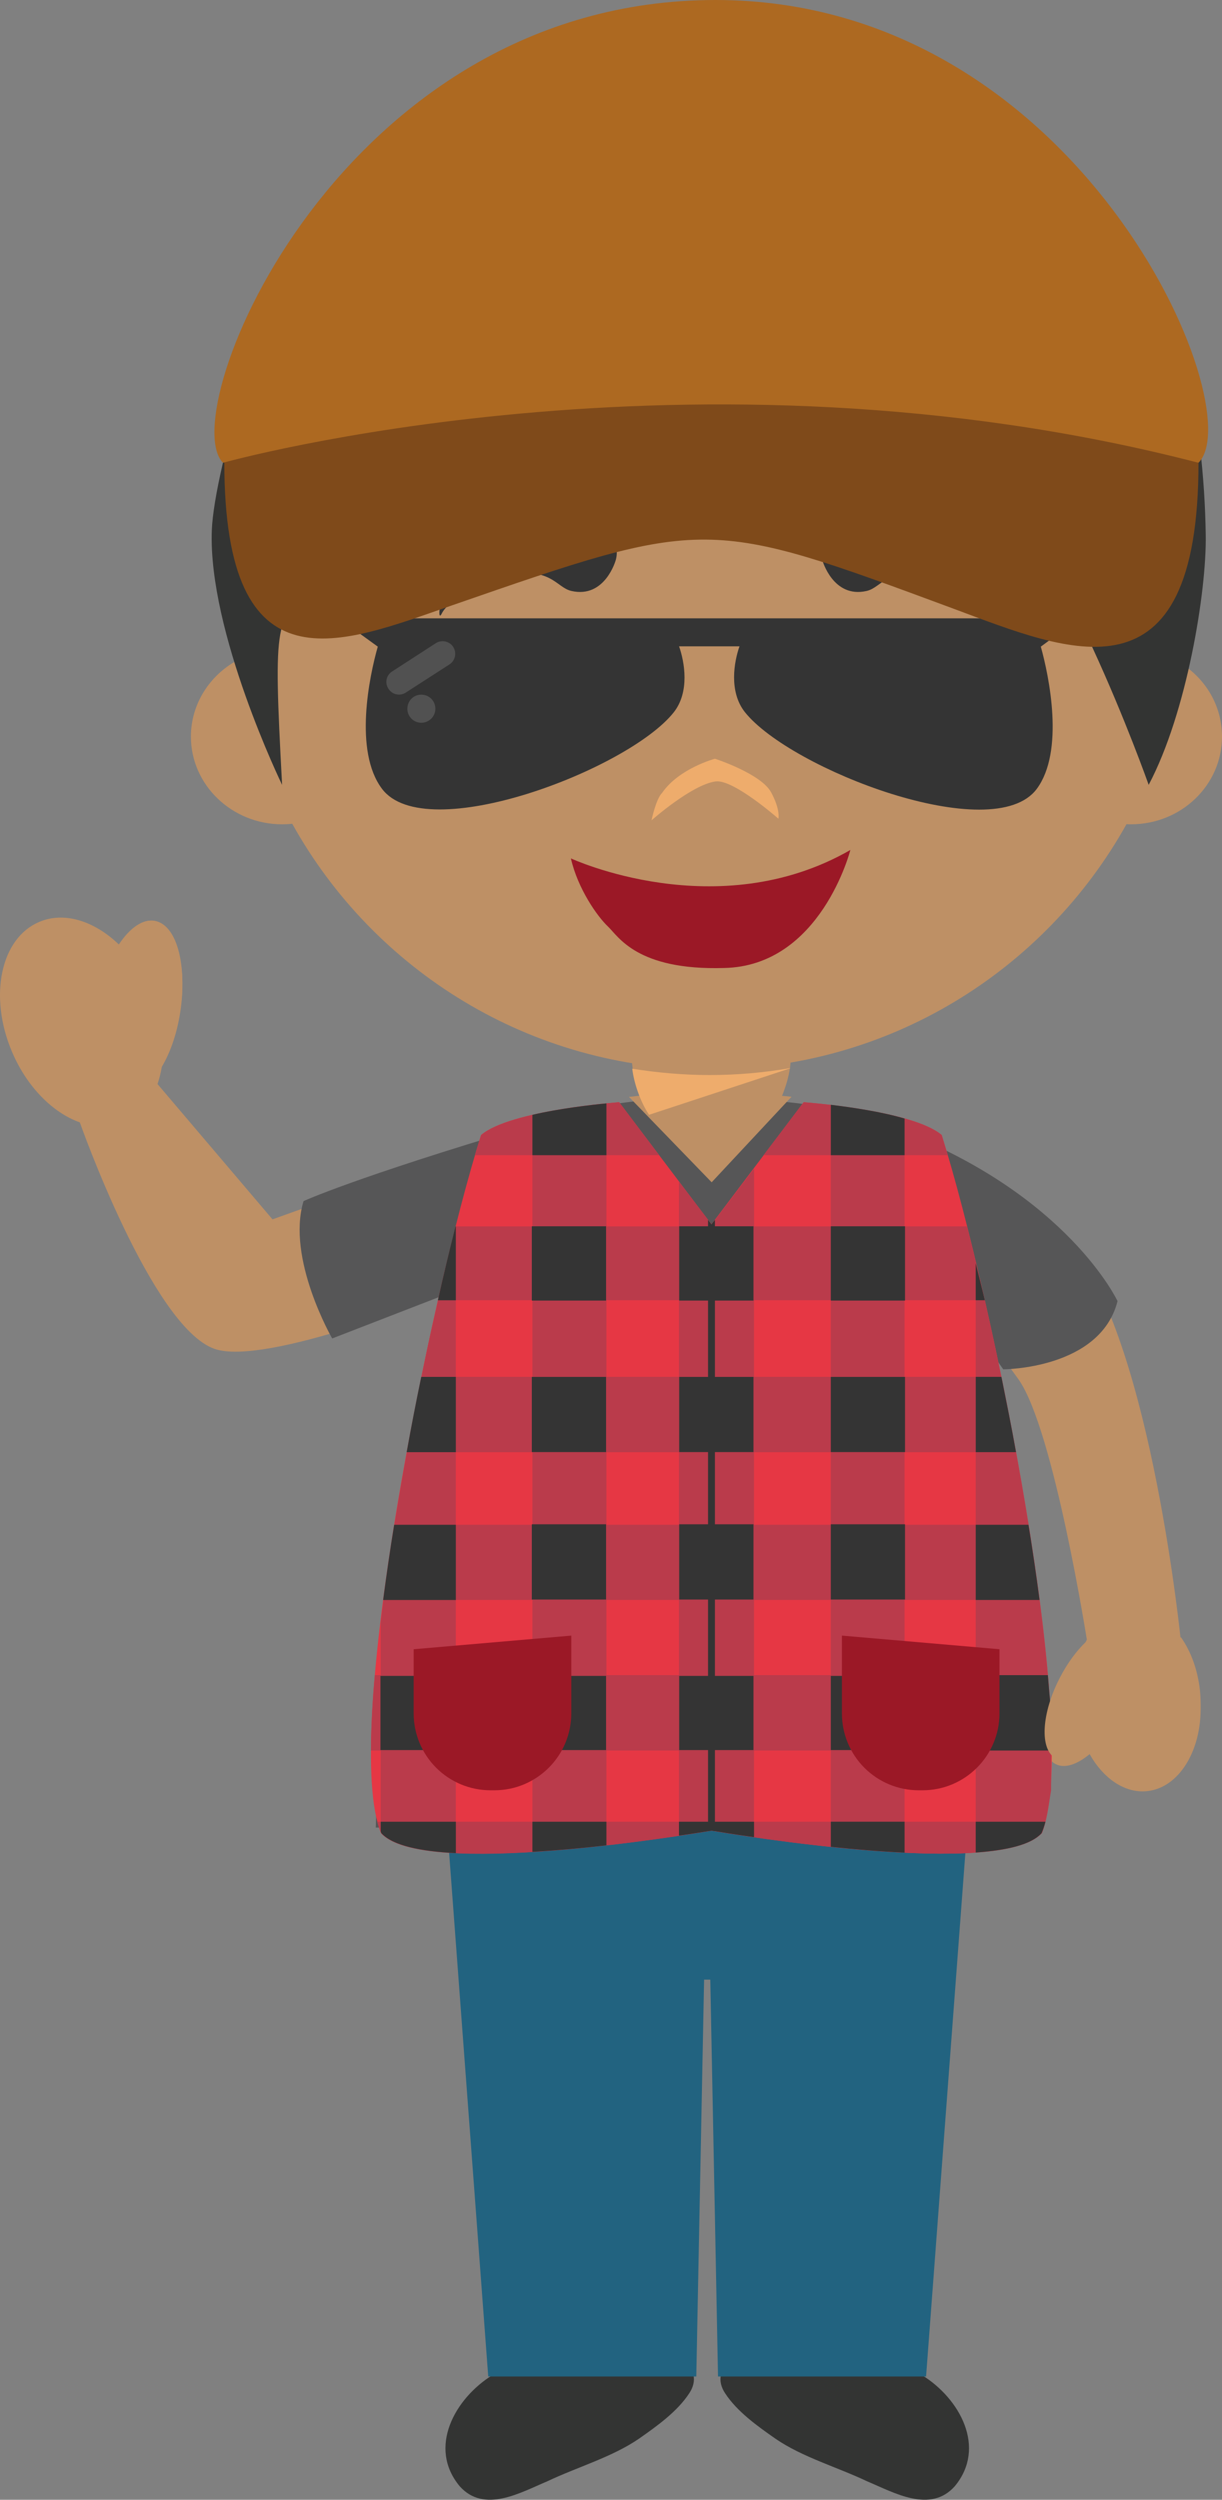 <svg version="1.1" xmlns="http://www.w3.org/2000/svg" xmlns:xlink="http://www.w3.org/1999/xlink" width="57.596" height="117.784" viewBox="0,0,57.596,117.784"><rect x="0" y="0" width="57.596" height="117.784" fill="#808080" stroke="none"/><g transform="translate(-211.292,-121.25)"><g data-paper-data="{&quot;isPaintingLayer&quot;:true}" fill-rule="evenodd" stroke="none" stroke-width="1" stroke-linecap="butt" stroke-linejoin="miter" stroke-miterlimit="10" stroke-dasharray="" stroke-dashoffset="0" style="mix-blend-mode: normal"><path d="M261.953,180.157c3.622,4.618 5.006,18.506 5.006,18.506l-0.012,-0.06c0.46,0.678 0.79,1.554 0.9,2.53c0.246,2.316 -0.866,4.34 -2.486,4.512c-1.054,0.11 -2.066,-0.594 -2.712,-1.744c-0.596,0.494 -1.184,0.694 -1.612,0.464c-0.792,-0.416 -0.696,-2.15 0.208,-3.868c0.356,-0.648 0.764,-1.21 1.184,-1.63c0.048,-0.07 0.08,-0.136 0.114,-0.204c0,0 -1.572,-10.034 -3.238,-12.408c-0.85,-1.188 -1.388,-1.852 -1.582,-2.386c-0.156,-0.416 -0.32,-1.228 -0.388,-1.532c-0.534,-2.384 -3.488,-7.758 -3.488,-7.758c0,0 6.344,3.328 8.106,5.578M213.144,164.688c1.18,-0.502 2.598,-0.042 3.75,1.064c0.518,-0.786 1.142,-1.224 1.71,-1.11c1.068,0.21 1.564,2.254 1.122,4.554c-0.172,0.89 -0.456,1.686 -0.806,2.312c-0.05,0.298 -0.118,0.57 -0.204,0.82l5.42,6.376l11.496,-4.126c0,0 -1.952,3.106 -2.43,4.234c-0.358,0.826 -1.034,3.438 -1.034,3.438c0,0 -8.402,3.41 -10.782,2.55c-2.952,-1.07 -6.332,-10.666 -6.332,-10.666c-1.266,-0.448 -2.496,-1.668 -3.2,-3.334c-1.104,-2.608 -0.534,-5.346 1.29,-6.112" data-paper-data="{&quot;origPos&quot;:null}" fill="#be9065"/><path d="M219.792,168.91c-0.33,2.209 -1.422,3.873 -2.442,3.719c-1.022,-0.148 -1.58,-2.062 -1.25,-4.272c0.328,-2.208 1.426,-3.868 2.442,-3.716c1.024,0.148 1.586,2.062 1.25,4.27" data-paper-data="{&quot;origPos&quot;:null}" fill="#be9065"/><path d="M254.744,233.16c1.778,1.095 3.068,3.413 1.546,5.24c-1.15,1.285 -2.838,0.307 -4.124,-0.233c-1.424,-0.678 -3.052,-1.134 -4.334,-2.016c-0.836,-0.584 -1.808,-1.276 -2.368,-2.142c-0.178,-0.268 -0.262,-0.584 -0.19,-0.848h9.47zM234.503,233.16c-1.768,1.095 -3.066,3.413 -1.542,5.24c1.156,1.285 2.834,0.307 4.122,-0.233c1.424,-0.678 3.048,-1.134 4.334,-2.016c0.832,-0.584 1.806,-1.276 2.366,-2.142c0.18,-0.268 0.26,-0.584 0.192,-0.848h-9.472z" fill="#333433"/><path d="M256.882,207.368l-1.942,25.858h-9.806l-0.364,-18.7h-0.292l-0.368,18.7h-9.806l-1.932,-25.858z" fill="#226380"/><path d="M225.599,177.844c0,0 2.376,-1.098 10.49,-3.512c2.244,-1.08 6.794,-1.342 6.794,-1.342l1.718,0.058h0.152l1.726,-0.02c0,0 5.156,0.206 7.202,1.464v0.012c7.956,3.062 10.284,8.054 10.284,8.054c-0.822,3.212 -5.388,3.212 -5.388,3.212l-0.452,-0.648c1.986,9.776 2.238,22.24 2.238,22.24h-31.36c0,0 0.424,-15.022 2.996,-25.002l-5.05,1.956c0,0 -2.17,-3.762 -1.35,-6.472" fill="#565657"/><path d="M255.677,174.731c2.424,7.7 6.606,28.322 4.712,32.89c-1.948,2.148 -14.342,0.086 -15.566,-0.116c-1.218,0.202 -13.628,2.264 -15.57,0.116c-1.892,-4.568 2.286,-25.19 4.714,-32.89c1.368,-1.176 6.508,-1.546 6.508,-1.546l4.348,5.756l4.348,-5.756c0,0 5.132,0.37 6.506,1.546" fill="#e63744"/><path d="M253.926,182.515h3.354v3.61h-3.354zM253.926,189.675h3.354v3.42h-3.354zM253.926,196.637h3.354v3.542h-3.354zM253.926,203.731h3.354v3.356h-3.354zM246.83,182.515h3.62v3.61h-3.62zM246.83,189.675h3.62v3.42h-3.62zM246.83,196.637h3.62v3.542h-3.62zM246.83,203.731h3.62v3.356h-3.62zM239.874,182.515h3.42v3.61h-3.42zM239.874,189.675h3.42v3.42h-3.42zM239.874,196.637h3.42v3.542h-3.42zM239.874,203.731h3.42v3.356h-3.42zM232.776,182.515h3.61v3.61h-3.61zM232.776,189.675h3.61v3.42h-3.61zM232.776,196.637h3.61v3.542h-3.61zM232.776,203.731h3.61v3.356h-3.61zM260.832,203.732v1.878c-0.136,0.836 -0.228,1.518 -0.43,2.012c-1.946,2.146 -14.356,0.094 -15.578,-0.112c-1.22,0.206 -13.63,2.266 -15.57,0.12c-0.068,-0.164 -0.13,-0.352 -0.182,-0.542h0.164v-3.356h-0.46c0.011,-1.186 0.072,-2.371 0.184,-3.552h0.276v-2.488c0.712,-6.018 2.186,-13.344 3.54,-18.66v0.004h3.61v-3.356h-2.71c0.094,-0.322 0.194,-0.648 0.29,-0.948c1.37,-1.176 6.51,-1.548 6.51,-1.548l1.882,2.496h-2.484v3.356h3.42v-2.106l1.542,2.012l1.996,-2.628v2.722h3.618v-3.356h-3.17l1.892,-2.496c0,0 5.132,0.372 6.506,1.548c0.088,0.3 0.188,0.626 0.286,0.948h-2.036v3.355h2.938c1.856,7.288 3.962,18.378 3.996,24.696h-0.03z" fill="#ba3b4b"/><path d="M231.931,182.516c0.261,-1.164 0.538,-2.324 0.83,-3.48h0.016v3.48zM239.874,175.681h-3.488v-1.902c1.228,-0.292 2.706,-0.462 3.488,-0.54zM236.358,179.031h3.5v3.5h-3.5zM243.304,179.031h3.502v3.5h-3.502zM253.927,175.68h-3.476v-2.374c0.962,0.116 2.384,0.324 3.476,0.648zM250.45,179.031h3.498v3.5h-3.498zM257.28,180.772c0.137,0.568 0.293,1.162 0.43,1.744h-0.43v-1.744M230.459,189.674c0.213,-1.186 0.442,-2.369 0.688,-3.548h1.63v3.548zM236.358,186.127h3.5v3.543h-3.5zM243.304,186.127h3.502v3.543h-3.502zM250.45,186.127h3.498v3.543h-3.498zM258.492,186.125c0.234,1.164 0.47,2.324 0.688,3.548h-1.898v-3.548h1.21M232.776,196.639h-3.426c0.152,-1.158 0.33,-2.384 0.52,-3.544h2.907v3.545zM236.358,193.071h3.5v3.546h-3.5zM243.304,193.071h3.502v3.546h-3.502zM250.45,193.071h3.498v3.546h-3.498zM259.767,193.094c0.193,1.178 0.367,2.36 0.522,3.544h-3.008v-3.544h2.486M229.224,200.215h3.538v3.495h-3.538zM236.358,200.215h3.5v3.495h-3.5zM243.304,200.215h3.502v3.495h-3.502zM250.45,200.215h3.498v3.495h-3.498zM260.831,203.732h-3.55v-3.552h3.4c0.048,0.584 0.084,1.098 0.15,1.602zM229.236,207.086h3.542v1.48c-1.678,-0.082 -2.986,-0.358 -3.516,-0.944c-0.008,-0.036 -0.026,-0.062 -0.026,-0.096zM239.874,208.2c-1.16,0.134 -2.323,0.237 -3.488,0.308v-1.422h3.488v1.114M243.294,207.087h3.538v0.726c-1.028,-0.142 -1.75,-0.27 -1.996,-0.308c-0.216,0.034 -0.774,0.128 -1.542,0.238zM253.927,208.543c-1.158,-0.054 -2.326,-0.154 -3.476,-0.274v-1.184h3.476v1.458M260.567,207.086c-0.048,0.192 -0.114,0.378 -0.184,0.542c-0.493,0.54 -1.614,0.802 -3.103,0.91v-1.452z" fill="#343434"/><path d="M258.4,198.959l-7.426,-0.642v3.664c-0.002,0.962 0.38,1.886 1.061,2.566c0.681,0.68 1.605,1.061 2.567,1.058h0.174c2.001,-0.002 3.622,-1.623 3.624,-3.624v-3.021zM230.789,198.959l7.43,-0.642v3.664c-0.002,2.001 -1.623,3.622 -3.624,3.624h-0.182c-0.961,0.001 -1.883,-0.381 -2.563,-1.061c-0.68,-0.68 -1.061,-1.602 -1.061,-2.563v-3.021z" fill="#9b1826"/><path d="M244.824,178.941l0.164,-0.212v28.8c-0.07,-0.014 -0.12,-0.02 -0.164,-0.024c-0.04,0.004 -0.092,0.01 -0.16,0.024v-28.8z" fill="#343434"/><path d="M267.847,200.883c0.246,2.312 -0.86,4.328 -2.476,4.5c-1.052,0.11 -2.066,-0.594 -2.702,-1.738c-0.592,0.492 -1.186,0.692 -1.608,0.464c-0.79,-0.414 -0.69,-2.146 0.208,-3.852c0.344,-0.658 0.758,-1.214 1.186,-1.628c0.04,-0.079 0.082,-0.157 0.126,-0.234l4.378,0.006c0.466,0.67 0.776,1.506 0.888,2.482M244.835,176.957l3.764,-4.03c-1.128,-0.116 -1.944,-0.152 -1.944,-0.152l-1.738,0.072h-0.134l-1.738,-0.094c0,0 -0.9,0.04 -2.108,0.18l3.898,4.025zM266.98,152.524c1.156,0.734 1.908,2.002 1.908,3.434c0,2.276 -1.912,4.132 -4.294,4.132c-0.07,0 -0.136,0 -0.206,-0.008c-3.846,6.894 -11.2,11.56 -19.656,11.56c-8.456,0 -15.826,-4.674 -19.666,-11.578c-0.152,0.018 -0.316,0.026 -0.476,0.026c-2.37,0 -4.3,-1.856 -4.3,-4.132c0,-1.536 0.88,-2.882 2.174,-3.59c-0.148,-1.058 -0.226,-2.136 -0.226,-3.228c0,-12.424 10.07,-22.502 22.494,-22.502c12.426,0 22.502,10.078 22.502,22.502c-0.004,1.133 -0.089,2.264 -0.254,3.384" data-paper-data="{&quot;origPos&quot;:null}" fill="#be9065"/><path d="M238.229,149.096c-0.772,-0.174 -0.908,-1.201 -3.386,-0.74c-0.779,0.18 -2.417,1.156 -2.732,1.808c-0.316,0.652 -0.088,-2.392 2.457,-3.522c1.835,-0.675 2.457,-0.642 3.977,-0.642c1.52,0 1.987,0.907 1.766,1.65c0,0 -0.503,1.803 -2.082,1.446zM252.134,149.096c0.772,-0.174 0.908,-1.201 3.386,-0.74c0.779,0.18 2.417,1.156 2.732,1.808c0.316,0.652 0.087,-2.392 -2.457,-3.522c-1.835,-0.675 -2.457,-0.642 -3.977,-0.642c-1.52,0 -1.987,0.907 -1.766,1.65c0,0 0.503,1.803 2.082,1.446zM236,158c-1.105,0 -2,-1.343 -2,-3c0,-1.657 0.895,-3 2,-3c1.105,0 2,1.343 2,3c0,1.657 -0.895,3 -2,3zM254,158c-1.105,0 -2,-1.343 -2,-3c0,-1.657 0.895,-3 2,-3c1.105,0 2,1.343 2,3c0,1.657 -0.895,3 -2,3z" fill="#343434"/><path d="M245.02,158.069c-1.125,0.153 -3.02,1.834 -3.02,1.834c0,0 0.207,-1.009 0.503,-1.299c0.8,-1.156 2.487,-1.604 2.487,-1.604c0,0 2.173,0.703 2.65,1.588c0.443,0.824 0.34,1.238 0.34,1.238c0,0 -2.121,-1.871 -2.96,-1.756z" fill="#eeac6c"/><path d="M238.2,161.696c0,0 6.897,3.208 13.172,-0.397c0,0 -1.39,5.47 -5.95,5.561c-4.115,0.122 -4.984,-1.492 -5.477,-1.956c-0.492,-0.463 -1.42,-1.772 -1.745,-3.208" data-paper-data="{&quot;origPos&quot;:null}" fill="#9b1826"/><path d="M236.18,154.368c0,1.394 -0.833,2.532 -1.869,2.532c-1.03,0 -1.862,-1.138 -1.862,-2.532c0,-1.394 0.832,-2.52 1.862,-2.52c1.036,0 1.868,1.126 1.868,2.52M256.238,154.368c0,1.394 -0.838,2.532 -1.872,2.532c-1.024,0 -1.858,-1.138 -1.858,-2.532c0,-1.394 0.834,-2.52 1.858,-2.52c1.034,0 1.872,1.126 1.872,2.52" fill="#ffffff"/><path d="M235.468,155.067c0,0.868 -0.518,1.566 -1.156,1.566c-0.634,0 -1.156,-0.698 -1.156,-1.566c0,-0.86 0.522,-1.558 1.156,-1.558c0.638,0 1.156,0.698 1.156,1.558M255.53,155.067c0,0.868 -0.52,1.566 -1.163,1.566c-0.634,0 -1.152,-0.698 -1.152,-1.566c0,-0.86 0.518,-1.558 1.152,-1.558c0.644,0 1.164,0.698 1.164,1.558" fill="#343434"/><path d="M268.122,146.465c0.042,2.648 -0.888,8.364 -2.69,11.766c0,0 -4.422,-12.516 -8.07,-14.498c-4.448,-2.428 -16.194,1.064 -20.176,-2.068c-0.668,-0.53 -0.582,-1.706 -0.582,-1.706c0,0 -0.768,1.502 -1.136,1.92c-1.926,2.196 -6.93,5.376 -9.306,7.086c-1.906,1.368 -1.998,1.352 -1.574,9.266c0,0 -3.5,-7.2 -3.312,-12.01c0.054,-1.39 0.722,-4.458 1.816,-7.58c3.96,-7.946 12.172,-13.406 21.646,-13.406c10.886,0 20.092,7.202 23.116,17.104c0.158,1.37 0.248,2.747 0.268,4.126" fill="#333433"/><path d="M242.972,174.475c-1.042,0 -1.894,-2.256 -1.894,-3.29h7.478c0,1.034 -0.85,3.29 -1.9,3.29h-3.684" data-paper-data="{&quot;origPos&quot;:null}" fill="#be9065"/><path d="M241.882,173.778c-0.422,-0.634 -0.718,-1.532 -0.79,-2.172c1.184,0.188 2.404,0.298 3.646,0.298c1.304,0 2.574,-0.114 3.804,-0.328l-0.012,0.014l-6.648,2.188" fill="#eeac6c"/><path d="M260.348,151.719c0.388,1.386 1.126,4.928 -0.192,6.704c-2.054,2.756 -11.62,-0.93 -13.758,-3.622c-0.76,-0.964 -0.508,-2.372 -0.252,-3.098h-2.848c0.256,0.726 0.514,2.146 -0.252,3.112c-2.132,2.694 -11.706,6.35 -13.754,3.596c-1.332,-1.778 -0.59,-5.306 -0.194,-6.692l-1.84,-1.334h34.902z" fill="#343434"/><path d="M232.654,151.737c0.085,0.133 0.114,0.295 0.079,0.449c-0.034,0.154 -0.128,0.288 -0.261,0.373l-2.054,1.324c-0.131,0.086 -0.291,0.115 -0.445,0.082c-0.153,-0.033 -0.287,-0.126 -0.371,-0.258l-0.004,-0.008c-0.086,-0.131 -0.116,-0.291 -0.083,-0.444c0.034,-0.153 0.128,-0.286 0.261,-0.368l2.058,-1.332c0.276,-0.174 0.64,-0.096 0.82,0.176zM231.812,154.645c0,0.36 -0.292,0.66 -0.666,0.66c-0.363,-0.002 -0.655,-0.297 -0.654,-0.66c0,-0.37 0.29,-0.664 0.654,-0.664c0.374,0 0.666,0.294 0.666,0.664" fill="#515151"/><path d="M221.865,143.028c0,0 8.112,-7.262 22.724,-7.262c12.036,0 23.192,7.262 23.192,7.262c0,11.618 -6.09,8.93 -11.528,6.91c-11.664,-4.324 -11.664,-4.324 -23.668,-0.16c-5.206,1.802 -10.72,4.204 -10.72,-6.75" fill="#7f4a1a"/><path d="M221.804,143.056c-2.346,-2.354 5.492,-21.806 23.214,-21.806c17.182,0 25.294,19.27 22.762,21.805c-23.874,-6.188 -45.976,0 -45.976,0" fill="#ad6921"/></g></g></svg>